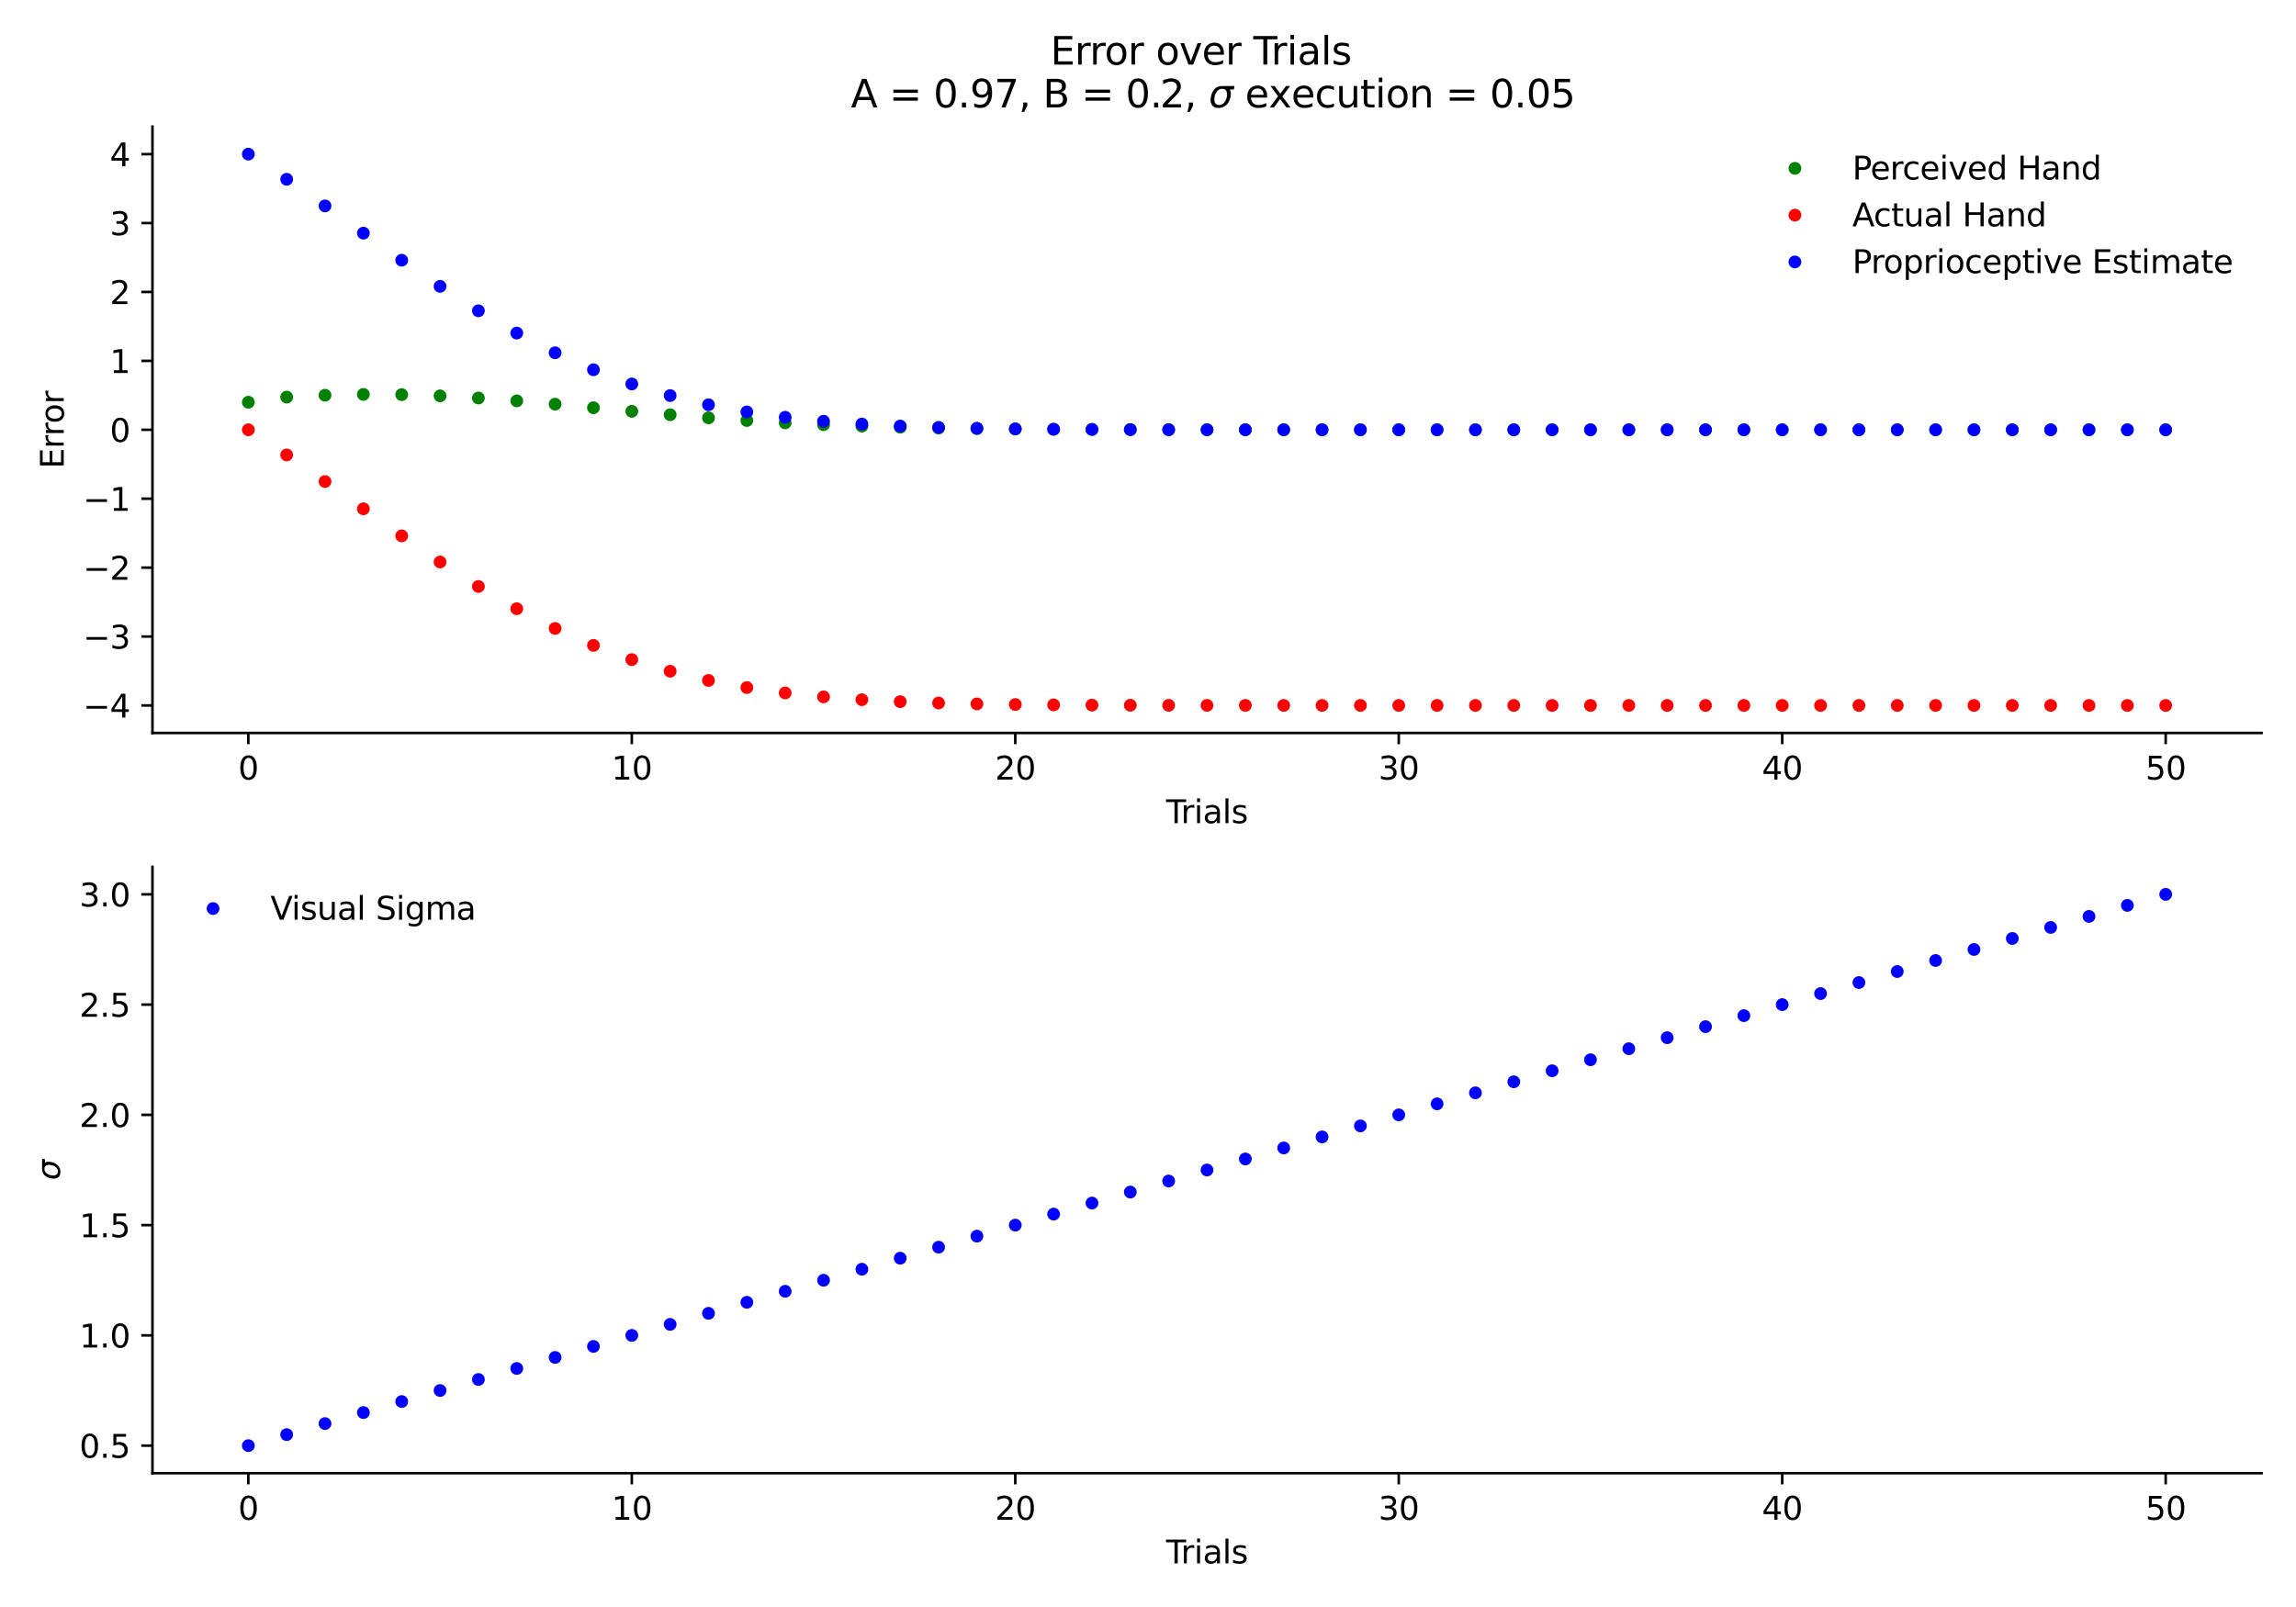 <?xml version="1.0" encoding="utf-8" standalone="no"?>
<!DOCTYPE svg PUBLIC "-//W3C//DTD SVG 1.1//EN"
  "http://www.w3.org/Graphics/SVG/1.1/DTD/svg11.dtd">
<svg xmlns:xlink="http://www.w3.org/1999/xlink" width="720pt" height="504pt" viewBox="0 0 720 504" xmlns="http://www.w3.org/2000/svg" version="1.1">
 <defs>
  <style type="text/css">*{stroke-linejoin: round; stroke-linecap: butt}</style>
 </defs>
 <g id="figure_1">
  <g id="patch_1">
   <path d="M 0 504 
L 720 504 
L 720 0 
L 0 0 
z
" style="fill: #ffffff"/>
  </g>
  <g id="axes_1">
   <g id="patch_2">
    <path d="M 47.81 229.888 
L 709.2 229.888 
L 709.2 39.696 
L 47.81 39.696 
z
" style="fill: #ffffff"/>
   </g>
   <g id="matplotlib.axis_1">
    <g id="xtick_1">
     <g id="line2d_1">
      <defs>
       <path id="m904a62a796" d="M 0 0 
L 0 3.5 
" style="stroke: #000000; stroke-width: 0.8"/>
      </defs>
      <g>
       <use xlink:href="#m904a62a796" x="77.873" y="229.888" style="stroke: #000000; stroke-width: 0.8"/>
      </g>
     </g>
     <g id="text_1">
      <!-- 0 -->
      <g transform="translate(74.692 244.486) scale(0.1 -0.1)">
       <defs>
        <path id="DejaVuSans-30" d="M 2034 4250 
Q 1547 4250 1301 3770 
Q 1056 3291 1056 2328 
Q 1056 1369 1301 889 
Q 1547 409 2034 409 
Q 2525 409 2770 889 
Q 3016 1369 3016 2328 
Q 3016 3291 2770 3770 
Q 2525 4250 2034 4250 
z
M 2034 4750 
Q 2819 4750 3233 4129 
Q 3647 3509 3647 2328 
Q 3647 1150 3233 529 
Q 2819 -91 2034 -91 
Q 1250 -91 836 529 
Q 422 1150 422 2328 
Q 422 3509 836 4129 
Q 1250 4750 2034 4750 
z
" transform="scale(0.016)"/>
       </defs>
       <use xlink:href="#DejaVuSans-30"/>
      </g>
     </g>
    </g>
    <g id="xtick_2">
     <g id="line2d_2">
      <g>
       <use xlink:href="#m904a62a796" x="198.126" y="229.888" style="stroke: #000000; stroke-width: 0.8"/>
      </g>
     </g>
     <g id="text_2">
      <!-- 10 -->
      <g transform="translate(191.763 244.486) scale(0.1 -0.1)">
       <defs>
        <path id="DejaVuSans-31" d="M 794 531 
L 1825 531 
L 1825 4091 
L 703 3866 
L 703 4441 
L 1819 4666 
L 2450 4666 
L 2450 531 
L 3481 531 
L 3481 0 
L 794 0 
L 794 531 
z
" transform="scale(0.016)"/>
       </defs>
       <use xlink:href="#DejaVuSans-31"/>
       <use xlink:href="#DejaVuSans-30" x="63.623"/>
      </g>
     </g>
    </g>
    <g id="xtick_3">
     <g id="line2d_3">
      <g>
       <use xlink:href="#m904a62a796" x="318.379" y="229.888" style="stroke: #000000; stroke-width: 0.8"/>
      </g>
     </g>
     <g id="text_3">
      <!-- 20 -->
      <g transform="translate(312.016 244.486) scale(0.1 -0.1)">
       <defs>
        <path id="DejaVuSans-32" d="M 1228 531 
L 3431 531 
L 3431 0 
L 469 0 
L 469 531 
Q 828 903 1448 1529 
Q 2069 2156 2228 2338 
Q 2531 2678 2651 2914 
Q 2772 3150 2772 3378 
Q 2772 3750 2511 3984 
Q 2250 4219 1831 4219 
Q 1534 4219 1204 4116 
Q 875 4013 500 3803 
L 500 4441 
Q 881 4594 1212 4672 
Q 1544 4750 1819 4750 
Q 2544 4750 2975 4387 
Q 3406 4025 3406 3419 
Q 3406 3131 3298 2873 
Q 3191 2616 2906 2266 
Q 2828 2175 2409 1742 
Q 1991 1309 1228 531 
z
" transform="scale(0.016)"/>
       </defs>
       <use xlink:href="#DejaVuSans-32"/>
       <use xlink:href="#DejaVuSans-30" x="63.623"/>
      </g>
     </g>
    </g>
    <g id="xtick_4">
     <g id="line2d_4">
      <g>
       <use xlink:href="#m904a62a796" x="438.631" y="229.888" style="stroke: #000000; stroke-width: 0.8"/>
      </g>
     </g>
     <g id="text_4">
      <!-- 30 -->
      <g transform="translate(432.269 244.486) scale(0.1 -0.1)">
       <defs>
        <path id="DejaVuSans-33" d="M 2597 2516 
Q 3050 2419 3304 2112 
Q 3559 1806 3559 1356 
Q 3559 666 3084 287 
Q 2609 -91 1734 -91 
Q 1441 -91 1130 -33 
Q 819 25 488 141 
L 488 750 
Q 750 597 1062 519 
Q 1375 441 1716 441 
Q 2309 441 2620 675 
Q 2931 909 2931 1356 
Q 2931 1769 2642 2001 
Q 2353 2234 1838 2234 
L 1294 2234 
L 1294 2753 
L 1863 2753 
Q 2328 2753 2575 2939 
Q 2822 3125 2822 3475 
Q 2822 3834 2567 4026 
Q 2313 4219 1838 4219 
Q 1578 4219 1281 4162 
Q 984 4106 628 3988 
L 628 4550 
Q 988 4650 1302 4700 
Q 1616 4750 1894 4750 
Q 2613 4750 3031 4423 
Q 3450 4097 3450 3541 
Q 3450 3153 3228 2886 
Q 3006 2619 2597 2516 
z
" transform="scale(0.016)"/>
       </defs>
       <use xlink:href="#DejaVuSans-33"/>
       <use xlink:href="#DejaVuSans-30" x="63.623"/>
      </g>
     </g>
    </g>
    <g id="xtick_5">
     <g id="line2d_5">
      <g>
       <use xlink:href="#m904a62a796" x="558.884" y="229.888" style="stroke: #000000; stroke-width: 0.8"/>
      </g>
     </g>
     <g id="text_5">
      <!-- 40 -->
      <g transform="translate(552.522 244.486) scale(0.1 -0.1)">
       <defs>
        <path id="DejaVuSans-34" d="M 2419 4116 
L 825 1625 
L 2419 1625 
L 2419 4116 
z
M 2253 4666 
L 3047 4666 
L 3047 1625 
L 3713 1625 
L 3713 1100 
L 3047 1100 
L 3047 0 
L 2419 0 
L 2419 1100 
L 313 1100 
L 313 1709 
L 2253 4666 
z
" transform="scale(0.016)"/>
       </defs>
       <use xlink:href="#DejaVuSans-34"/>
       <use xlink:href="#DejaVuSans-30" x="63.623"/>
      </g>
     </g>
    </g>
    <g id="xtick_6">
     <g id="line2d_6">
      <g>
       <use xlink:href="#m904a62a796" x="679.137" y="229.888" style="stroke: #000000; stroke-width: 0.8"/>
      </g>
     </g>
     <g id="text_6">
      <!-- 50 -->
      <g transform="translate(672.774 244.486) scale(0.1 -0.1)">
       <defs>
        <path id="DejaVuSans-35" d="M 691 4666 
L 3169 4666 
L 3169 4134 
L 1269 4134 
L 1269 2991 
Q 1406 3038 1543 3061 
Q 1681 3084 1819 3084 
Q 2600 3084 3056 2656 
Q 3513 2228 3513 1497 
Q 3513 744 3044 326 
Q 2575 -91 1722 -91 
Q 1428 -91 1123 -41 
Q 819 9 494 109 
L 494 744 
Q 775 591 1075 516 
Q 1375 441 1709 441 
Q 2250 441 2565 725 
Q 2881 1009 2881 1497 
Q 2881 1984 2565 2268 
Q 2250 2553 1709 2553 
Q 1456 2553 1204 2497 
Q 953 2441 691 2322 
L 691 4666 
z
" transform="scale(0.016)"/>
       </defs>
       <use xlink:href="#DejaVuSans-35"/>
       <use xlink:href="#DejaVuSans-30" x="63.623"/>
      </g>
     </g>
    </g>
    <g id="text_7">
     <!-- Trials -->
     <g transform="translate(365.686 258.165) scale(0.1 -0.1)">
      <defs>
       <path id="DejaVuSans-54" d="M -19 4666 
L 3928 4666 
L 3928 4134 
L 2272 4134 
L 2272 0 
L 1638 0 
L 1638 4134 
L -19 4134 
L -19 4666 
z
" transform="scale(0.016)"/>
       <path id="DejaVuSans-72" d="M 2631 2963 
Q 2534 3019 2420 3045 
Q 2306 3072 2169 3072 
Q 1681 3072 1420 2755 
Q 1159 2438 1159 1844 
L 1159 0 
L 581 0 
L 581 3500 
L 1159 3500 
L 1159 2956 
Q 1341 3275 1631 3429 
Q 1922 3584 2338 3584 
Q 2397 3584 2469 3576 
Q 2541 3569 2628 3553 
L 2631 2963 
z
" transform="scale(0.016)"/>
       <path id="DejaVuSans-69" d="M 603 3500 
L 1178 3500 
L 1178 0 
L 603 0 
L 603 3500 
z
M 603 4863 
L 1178 4863 
L 1178 4134 
L 603 4134 
L 603 4863 
z
" transform="scale(0.016)"/>
       <path id="DejaVuSans-61" d="M 2194 1759 
Q 1497 1759 1228 1600 
Q 959 1441 959 1056 
Q 959 750 1161 570 
Q 1363 391 1709 391 
Q 2188 391 2477 730 
Q 2766 1069 2766 1631 
L 2766 1759 
L 2194 1759 
z
M 3341 1997 
L 3341 0 
L 2766 0 
L 2766 531 
Q 2569 213 2275 61 
Q 1981 -91 1556 -91 
Q 1019 -91 701 211 
Q 384 513 384 1019 
Q 384 1609 779 1909 
Q 1175 2209 1959 2209 
L 2766 2209 
L 2766 2266 
Q 2766 2663 2505 2880 
Q 2244 3097 1772 3097 
Q 1472 3097 1187 3025 
Q 903 2953 641 2809 
L 641 3341 
Q 956 3463 1253 3523 
Q 1550 3584 1831 3584 
Q 2591 3584 2966 3190 
Q 3341 2797 3341 1997 
z
" transform="scale(0.016)"/>
       <path id="DejaVuSans-6c" d="M 603 4863 
L 1178 4863 
L 1178 0 
L 603 0 
L 603 4863 
z
" transform="scale(0.016)"/>
       <path id="DejaVuSans-73" d="M 2834 3397 
L 2834 2853 
Q 2591 2978 2328 3040 
Q 2066 3103 1784 3103 
Q 1356 3103 1142 2972 
Q 928 2841 928 2578 
Q 928 2378 1081 2264 
Q 1234 2150 1697 2047 
L 1894 2003 
Q 2506 1872 2764 1633 
Q 3022 1394 3022 966 
Q 3022 478 2636 193 
Q 2250 -91 1575 -91 
Q 1294 -91 989 -36 
Q 684 19 347 128 
L 347 722 
Q 666 556 975 473 
Q 1284 391 1588 391 
Q 1994 391 2212 530 
Q 2431 669 2431 922 
Q 2431 1156 2273 1281 
Q 2116 1406 1581 1522 
L 1381 1569 
Q 847 1681 609 1914 
Q 372 2147 372 2553 
Q 372 3047 722 3315 
Q 1072 3584 1716 3584 
Q 2034 3584 2315 3537 
Q 2597 3491 2834 3397 
z
" transform="scale(0.016)"/>
      </defs>
      <use xlink:href="#DejaVuSans-54"/>
      <use xlink:href="#DejaVuSans-72" x="46.334"/>
      <use xlink:href="#DejaVuSans-69" x="87.447"/>
      <use xlink:href="#DejaVuSans-61" x="115.23"/>
      <use xlink:href="#DejaVuSans-6c" x="176.51"/>
      <use xlink:href="#DejaVuSans-73" x="204.293"/>
     </g>
    </g>
   </g>
   <g id="matplotlib.axis_2">
    <g id="ytick_1">
     <g id="line2d_7">
      <defs>
       <path id="m99668a16e4" d="M 0 0 
L -3.5 0 
" style="stroke: #000000; stroke-width: 0.8"/>
      </defs>
      <g>
       <use xlink:href="#m99668a16e4" x="47.81" y="221.243" style="stroke: #000000; stroke-width: 0.8"/>
      </g>
     </g>
     <g id="text_8">
      <!-- −4 -->
      <g transform="translate(26.068 225.042) scale(0.1 -0.1)">
       <defs>
        <path id="DejaVuSans-2212" d="M 678 2272 
L 4684 2272 
L 4684 1741 
L 678 1741 
L 678 2272 
z
" transform="scale(0.016)"/>
       </defs>
       <use xlink:href="#DejaVuSans-2212"/>
       <use xlink:href="#DejaVuSans-34" x="83.789"/>
      </g>
     </g>
    </g>
    <g id="ytick_2">
     <g id="line2d_8">
      <g>
       <use xlink:href="#m99668a16e4" x="47.81" y="199.63" style="stroke: #000000; stroke-width: 0.8"/>
      </g>
     </g>
     <g id="text_9">
      <!-- −3 -->
      <g transform="translate(26.068 203.429) scale(0.1 -0.1)">
       <use xlink:href="#DejaVuSans-2212"/>
       <use xlink:href="#DejaVuSans-33" x="83.789"/>
      </g>
     </g>
    </g>
    <g id="ytick_3">
     <g id="line2d_9">
      <g>
       <use xlink:href="#m99668a16e4" x="47.81" y="178.017" style="stroke: #000000; stroke-width: 0.8"/>
      </g>
     </g>
     <g id="text_10">
      <!-- −2 -->
      <g transform="translate(26.068 181.817) scale(0.1 -0.1)">
       <use xlink:href="#DejaVuSans-2212"/>
       <use xlink:href="#DejaVuSans-32" x="83.789"/>
      </g>
     </g>
    </g>
    <g id="ytick_4">
     <g id="line2d_10">
      <g>
       <use xlink:href="#m99668a16e4" x="47.81" y="156.405" style="stroke: #000000; stroke-width: 0.8"/>
      </g>
     </g>
     <g id="text_11">
      <!-- −1 -->
      <g transform="translate(26.068 160.204) scale(0.1 -0.1)">
       <use xlink:href="#DejaVuSans-2212"/>
       <use xlink:href="#DejaVuSans-31" x="83.789"/>
      </g>
     </g>
    </g>
    <g id="ytick_5">
     <g id="line2d_11">
      <g>
       <use xlink:href="#m99668a16e4" x="47.81" y="134.792" style="stroke: #000000; stroke-width: 0.8"/>
      </g>
     </g>
     <g id="text_12">
      <!-- 0 -->
      <g transform="translate(34.447 138.591) scale(0.1 -0.1)">
       <use xlink:href="#DejaVuSans-30"/>
      </g>
     </g>
    </g>
    <g id="ytick_6">
     <g id="line2d_12">
      <g>
       <use xlink:href="#m99668a16e4" x="47.81" y="113.179" style="stroke: #000000; stroke-width: 0.8"/>
      </g>
     </g>
     <g id="text_13">
      <!-- 1 -->
      <g transform="translate(34.447 116.978) scale(0.1 -0.1)">
       <use xlink:href="#DejaVuSans-31"/>
      </g>
     </g>
    </g>
    <g id="ytick_7">
     <g id="line2d_13">
      <g>
       <use xlink:href="#m99668a16e4" x="47.81" y="91.567" style="stroke: #000000; stroke-width: 0.8"/>
      </g>
     </g>
     <g id="text_14">
      <!-- 2 -->
      <g transform="translate(34.447 95.366) scale(0.1 -0.1)">
       <use xlink:href="#DejaVuSans-32"/>
      </g>
     </g>
    </g>
    <g id="ytick_8">
     <g id="line2d_14">
      <g>
       <use xlink:href="#m99668a16e4" x="47.81" y="69.954" style="stroke: #000000; stroke-width: 0.8"/>
      </g>
     </g>
     <g id="text_15">
      <!-- 3 -->
      <g transform="translate(34.447 73.753) scale(0.1 -0.1)">
       <use xlink:href="#DejaVuSans-33"/>
      </g>
     </g>
    </g>
    <g id="ytick_9">
     <g id="line2d_15">
      <g>
       <use xlink:href="#m99668a16e4" x="47.81" y="48.341" style="stroke: #000000; stroke-width: 0.8"/>
      </g>
     </g>
     <g id="text_16">
      <!-- 4 -->
      <g transform="translate(34.447 52.14) scale(0.1 -0.1)">
       <use xlink:href="#DejaVuSans-34"/>
      </g>
     </g>
    </g>
    <g id="text_17">
     <!-- Error -->
     <g transform="translate(19.988 146.977) rotate(-90) scale(0.1 -0.1)">
      <defs>
       <path id="DejaVuSans-45" d="M 628 4666 
L 3578 4666 
L 3578 4134 
L 1259 4134 
L 1259 2753 
L 3481 2753 
L 3481 2222 
L 1259 2222 
L 1259 531 
L 3634 531 
L 3634 0 
L 628 0 
L 628 4666 
z
" transform="scale(0.016)"/>
       <path id="DejaVuSans-6f" d="M 1959 3097 
Q 1497 3097 1228 2736 
Q 959 2375 959 1747 
Q 959 1119 1226 758 
Q 1494 397 1959 397 
Q 2419 397 2687 759 
Q 2956 1122 2956 1747 
Q 2956 2369 2687 2733 
Q 2419 3097 1959 3097 
z
M 1959 3584 
Q 2709 3584 3137 3096 
Q 3566 2609 3566 1747 
Q 3566 888 3137 398 
Q 2709 -91 1959 -91 
Q 1206 -91 779 398 
Q 353 888 353 1747 
Q 353 2609 779 3096 
Q 1206 3584 1959 3584 
z
" transform="scale(0.016)"/>
      </defs>
      <use xlink:href="#DejaVuSans-45"/>
      <use xlink:href="#DejaVuSans-72" x="63.184"/>
      <use xlink:href="#DejaVuSans-72" x="102.547"/>
      <use xlink:href="#DejaVuSans-6f" x="141.41"/>
      <use xlink:href="#DejaVuSans-72" x="202.592"/>
     </g>
    </g>
   </g>
   <g id="line2d_16">
    <defs>
     <path id="m62f8c4b7a2" d="M 0 1.5 
C 0.398 1.5 0.779 1.342 1.061 1.061 
C 1.342 0.779 1.5 0.398 1.5 0 
C 1.5 -0.398 1.342 -0.779 1.061 -1.061 
C 0.779 -1.342 0.398 -1.5 0 -1.5 
C -0.398 -1.5 -0.779 -1.342 -1.061 -1.061 
C -1.342 -0.779 -1.5 -0.398 -1.5 0 
C -1.5 0.398 -1.342 0.779 -1.061 1.061 
C -0.779 1.342 -0.398 1.5 0 1.5 
z
" style="stroke: #008000"/>
    </defs>
    <g clip-path="url(#p897651cb88)">
     <use xlink:href="#m62f8c4b7a2" x="77.873" y="126.147" style="fill: #008000; stroke: #008000"/>
     <use xlink:href="#m62f8c4b7a2" x="89.898" y="124.547" style="fill: #008000; stroke: #008000"/>
     <use xlink:href="#m62f8c4b7a2" x="101.924" y="123.956" style="fill: #008000; stroke: #008000"/>
     <use xlink:href="#m62f8c4b7a2" x="113.949" y="123.691" style="fill: #008000; stroke: #008000"/>
     <use xlink:href="#m62f8c4b7a2" x="125.974" y="123.763" style="fill: #008000; stroke: #008000"/>
     <use xlink:href="#m62f8c4b7a2" x="138" y="124.156" style="fill: #008000; stroke: #008000"/>
     <use xlink:href="#m62f8c4b7a2" x="150.025" y="124.829" style="fill: #008000; stroke: #008000"/>
     <use xlink:href="#m62f8c4b7a2" x="162.05" y="125.722" style="fill: #008000; stroke: #008000"/>
     <use xlink:href="#m62f8c4b7a2" x="174.075" y="126.763" style="fill: #008000; stroke: #008000"/>
     <use xlink:href="#m62f8c4b7a2" x="186.101" y="127.878" style="fill: #008000; stroke: #008000"/>
     <use xlink:href="#m62f8c4b7a2" x="198.126" y="128.999" style="fill: #008000; stroke: #008000"/>
     <use xlink:href="#m62f8c4b7a2" x="210.151" y="130.067" style="fill: #008000; stroke: #008000"/>
     <use xlink:href="#m62f8c4b7a2" x="222.176" y="131.04" style="fill: #008000; stroke: #008000"/>
     <use xlink:href="#m62f8c4b7a2" x="234.202" y="131.89" style="fill: #008000; stroke: #008000"/>
     <use xlink:href="#m62f8c4b7a2" x="246.227" y="132.605" style="fill: #008000; stroke: #008000"/>
     <use xlink:href="#m62f8c4b7a2" x="258.252" y="133.185" style="fill: #008000; stroke: #008000"/>
     <use xlink:href="#m62f8c4b7a2" x="270.278" y="133.641" style="fill: #008000; stroke: #008000"/>
     <use xlink:href="#m62f8c4b7a2" x="282.303" y="133.988" style="fill: #008000; stroke: #008000"/>
     <use xlink:href="#m62f8c4b7a2" x="294.328" y="134.244" style="fill: #008000; stroke: #008000"/>
     <use xlink:href="#m62f8c4b7a2" x="306.353" y="134.427" style="fill: #008000; stroke: #008000"/>
     <use xlink:href="#m62f8c4b7a2" x="318.379" y="134.555" style="fill: #008000; stroke: #008000"/>
     <use xlink:href="#m62f8c4b7a2" x="330.404" y="134.641" style="fill: #008000; stroke: #008000"/>
     <use xlink:href="#m62f8c4b7a2" x="342.429" y="134.698" style="fill: #008000; stroke: #008000"/>
     <use xlink:href="#m62f8c4b7a2" x="354.454" y="134.735" style="fill: #008000; stroke: #008000"/>
     <use xlink:href="#m62f8c4b7a2" x="366.48" y="134.758" style="fill: #008000; stroke: #008000"/>
     <use xlink:href="#m62f8c4b7a2" x="378.505" y="134.772" style="fill: #008000; stroke: #008000"/>
     <use xlink:href="#m62f8c4b7a2" x="390.53" y="134.781" style="fill: #008000; stroke: #008000"/>
     <use xlink:href="#m62f8c4b7a2" x="402.556" y="134.786" style="fill: #008000; stroke: #008000"/>
     <use xlink:href="#m62f8c4b7a2" x="414.581" y="134.789" style="fill: #008000; stroke: #008000"/>
     <use xlink:href="#m62f8c4b7a2" x="426.606" y="134.79" style="fill: #008000; stroke: #008000"/>
     <use xlink:href="#m62f8c4b7a2" x="438.631" y="134.791" style="fill: #008000; stroke: #008000"/>
     <use xlink:href="#m62f8c4b7a2" x="450.657" y="134.792" style="fill: #008000; stroke: #008000"/>
     <use xlink:href="#m62f8c4b7a2" x="462.682" y="134.792" style="fill: #008000; stroke: #008000"/>
     <use xlink:href="#m62f8c4b7a2" x="474.707" y="134.792" style="fill: #008000; stroke: #008000"/>
     <use xlink:href="#m62f8c4b7a2" x="486.732" y="134.792" style="fill: #008000; stroke: #008000"/>
     <use xlink:href="#m62f8c4b7a2" x="498.758" y="134.792" style="fill: #008000; stroke: #008000"/>
     <use xlink:href="#m62f8c4b7a2" x="510.783" y="134.792" style="fill: #008000; stroke: #008000"/>
     <use xlink:href="#m62f8c4b7a2" x="522.808" y="134.792" style="fill: #008000; stroke: #008000"/>
     <use xlink:href="#m62f8c4b7a2" x="534.834" y="134.792" style="fill: #008000; stroke: #008000"/>
     <use xlink:href="#m62f8c4b7a2" x="546.859" y="134.792" style="fill: #008000; stroke: #008000"/>
     <use xlink:href="#m62f8c4b7a2" x="558.884" y="134.792" style="fill: #008000; stroke: #008000"/>
     <use xlink:href="#m62f8c4b7a2" x="570.909" y="134.792" style="fill: #008000; stroke: #008000"/>
     <use xlink:href="#m62f8c4b7a2" x="582.935" y="134.792" style="fill: #008000; stroke: #008000"/>
     <use xlink:href="#m62f8c4b7a2" x="594.96" y="134.792" style="fill: #008000; stroke: #008000"/>
     <use xlink:href="#m62f8c4b7a2" x="606.985" y="134.792" style="fill: #008000; stroke: #008000"/>
     <use xlink:href="#m62f8c4b7a2" x="619.01" y="134.792" style="fill: #008000; stroke: #008000"/>
     <use xlink:href="#m62f8c4b7a2" x="631.036" y="134.792" style="fill: #008000; stroke: #008000"/>
     <use xlink:href="#m62f8c4b7a2" x="643.061" y="134.792" style="fill: #008000; stroke: #008000"/>
     <use xlink:href="#m62f8c4b7a2" x="655.086" y="134.792" style="fill: #008000; stroke: #008000"/>
     <use xlink:href="#m62f8c4b7a2" x="667.112" y="134.792" style="fill: #008000; stroke: #008000"/>
     <use xlink:href="#m62f8c4b7a2" x="679.137" y="134.792" style="fill: #008000; stroke: #008000"/>
    </g>
   </g>
   <g id="line2d_17">
    <defs>
     <path id="m888bc1f17e" d="M 0 1.5 
C 0.398 1.5 0.779 1.342 1.061 1.061 
C 1.342 0.779 1.5 0.398 1.5 0 
C 1.5 -0.398 1.342 -0.779 1.061 -1.061 
C 0.779 -1.342 0.398 -1.5 0 -1.5 
C -0.398 -1.5 -0.779 -1.342 -1.061 -1.061 
C -1.342 -0.779 -1.5 -0.398 -1.5 0 
C -1.5 0.398 -1.342 0.779 -1.061 1.061 
C -0.779 1.342 -0.398 1.5 0 1.5 
z
" style="stroke: #ff0000"/>
    </defs>
    <g clip-path="url(#p897651cb88)">
     <use xlink:href="#m888bc1f17e" x="77.873" y="134.792" style="fill: #ff0000; stroke: #ff0000"/>
     <use xlink:href="#m888bc1f17e" x="89.898" y="142.681" style="fill: #ff0000; stroke: #ff0000"/>
     <use xlink:href="#m888bc1f17e" x="101.924" y="151.025" style="fill: #ff0000; stroke: #ff0000"/>
     <use xlink:href="#m888bc1f17e" x="113.949" y="159.572" style="fill: #ff0000; stroke: #ff0000"/>
     <use xlink:href="#m888bc1f17e" x="125.974" y="168.065" style="fill: #ff0000; stroke: #ff0000"/>
     <use xlink:href="#m888bc1f17e" x="138" y="176.254" style="fill: #ff0000; stroke: #ff0000"/>
     <use xlink:href="#m888bc1f17e" x="150.025" y="183.925" style="fill: #ff0000; stroke: #ff0000"/>
     <use xlink:href="#m888bc1f17e" x="162.05" y="190.91" style="fill: #ff0000; stroke: #ff0000"/>
     <use xlink:href="#m888bc1f17e" x="174.075" y="197.092" style="fill: #ff0000; stroke: #ff0000"/>
     <use xlink:href="#m888bc1f17e" x="186.101" y="202.416" style="fill: #ff0000; stroke: #ff0000"/>
     <use xlink:href="#m888bc1f17e" x="198.126" y="206.877" style="fill: #ff0000; stroke: #ff0000"/>
     <use xlink:href="#m888bc1f17e" x="210.151" y="210.514" style="fill: #ff0000; stroke: #ff0000"/>
     <use xlink:href="#m888bc1f17e" x="222.176" y="213.403" style="fill: #ff0000; stroke: #ff0000"/>
     <use xlink:href="#m888bc1f17e" x="234.202" y="215.638" style="fill: #ff0000; stroke: #ff0000"/>
     <use xlink:href="#m888bc1f17e" x="246.227" y="217.322" style="fill: #ff0000; stroke: #ff0000"/>
     <use xlink:href="#m888bc1f17e" x="258.252" y="218.559" style="fill: #ff0000; stroke: #ff0000"/>
     <use xlink:href="#m888bc1f17e" x="270.278" y="219.446" style="fill: #ff0000; stroke: #ff0000"/>
     <use xlink:href="#m888bc1f17e" x="282.303" y="220.065" style="fill: #ff0000; stroke: #ff0000"/>
     <use xlink:href="#m888bc1f17e" x="294.328" y="220.487" style="fill: #ff0000; stroke: #ff0000"/>
     <use xlink:href="#m888bc1f17e" x="306.353" y="220.768" style="fill: #ff0000; stroke: #ff0000"/>
     <use xlink:href="#m888bc1f17e" x="318.379" y="220.951" style="fill: #ff0000; stroke: #ff0000"/>
     <use xlink:href="#m888bc1f17e" x="330.404" y="221.067" style="fill: #ff0000; stroke: #ff0000"/>
     <use xlink:href="#m888bc1f17e" x="342.429" y="221.139" style="fill: #ff0000; stroke: #ff0000"/>
     <use xlink:href="#m888bc1f17e" x="354.454" y="221.183" style="fill: #ff0000; stroke: #ff0000"/>
     <use xlink:href="#m888bc1f17e" x="366.48" y="221.209" style="fill: #ff0000; stroke: #ff0000"/>
     <use xlink:href="#m888bc1f17e" x="378.505" y="221.224" style="fill: #ff0000; stroke: #ff0000"/>
     <use xlink:href="#m888bc1f17e" x="390.53" y="221.233" style="fill: #ff0000; stroke: #ff0000"/>
     <use xlink:href="#m888bc1f17e" x="402.556" y="221.237" style="fill: #ff0000; stroke: #ff0000"/>
     <use xlink:href="#m888bc1f17e" x="414.581" y="221.24" style="fill: #ff0000; stroke: #ff0000"/>
     <use xlink:href="#m888bc1f17e" x="426.606" y="221.241" style="fill: #ff0000; stroke: #ff0000"/>
     <use xlink:href="#m888bc1f17e" x="438.631" y="221.242" style="fill: #ff0000; stroke: #ff0000"/>
     <use xlink:href="#m888bc1f17e" x="450.657" y="221.243" style="fill: #ff0000; stroke: #ff0000"/>
     <use xlink:href="#m888bc1f17e" x="462.682" y="221.243" style="fill: #ff0000; stroke: #ff0000"/>
     <use xlink:href="#m888bc1f17e" x="474.707" y="221.243" style="fill: #ff0000; stroke: #ff0000"/>
     <use xlink:href="#m888bc1f17e" x="486.732" y="221.243" style="fill: #ff0000; stroke: #ff0000"/>
     <use xlink:href="#m888bc1f17e" x="498.758" y="221.243" style="fill: #ff0000; stroke: #ff0000"/>
     <use xlink:href="#m888bc1f17e" x="510.783" y="221.243" style="fill: #ff0000; stroke: #ff0000"/>
     <use xlink:href="#m888bc1f17e" x="522.808" y="221.243" style="fill: #ff0000; stroke: #ff0000"/>
     <use xlink:href="#m888bc1f17e" x="534.834" y="221.243" style="fill: #ff0000; stroke: #ff0000"/>
     <use xlink:href="#m888bc1f17e" x="546.859" y="221.243" style="fill: #ff0000; stroke: #ff0000"/>
     <use xlink:href="#m888bc1f17e" x="558.884" y="221.243" style="fill: #ff0000; stroke: #ff0000"/>
     <use xlink:href="#m888bc1f17e" x="570.909" y="221.243" style="fill: #ff0000; stroke: #ff0000"/>
     <use xlink:href="#m888bc1f17e" x="582.935" y="221.243" style="fill: #ff0000; stroke: #ff0000"/>
     <use xlink:href="#m888bc1f17e" x="594.96" y="221.243" style="fill: #ff0000; stroke: #ff0000"/>
     <use xlink:href="#m888bc1f17e" x="606.985" y="221.243" style="fill: #ff0000; stroke: #ff0000"/>
     <use xlink:href="#m888bc1f17e" x="619.01" y="221.243" style="fill: #ff0000; stroke: #ff0000"/>
     <use xlink:href="#m888bc1f17e" x="631.036" y="221.243" style="fill: #ff0000; stroke: #ff0000"/>
     <use xlink:href="#m888bc1f17e" x="643.061" y="221.243" style="fill: #ff0000; stroke: #ff0000"/>
     <use xlink:href="#m888bc1f17e" x="655.086" y="221.243" style="fill: #ff0000; stroke: #ff0000"/>
     <use xlink:href="#m888bc1f17e" x="667.112" y="221.243" style="fill: #ff0000; stroke: #ff0000"/>
     <use xlink:href="#m888bc1f17e" x="679.137" y="221.243" style="fill: #ff0000; stroke: #ff0000"/>
    </g>
   </g>
   <g id="line2d_18">
    <defs>
     <path id="m0cca829f46" d="M 0 1.5 
C 0.398 1.5 0.779 1.342 1.061 1.061 
C 1.342 0.779 1.5 0.398 1.5 0 
C 1.5 -0.398 1.342 -0.779 1.061 -1.061 
C 0.779 -1.342 0.398 -1.5 0 -1.5 
C -0.398 -1.5 -0.779 -1.342 -1.061 -1.061 
C -1.342 -0.779 -1.5 -0.398 -1.5 0 
C -1.5 0.398 -1.342 0.779 -1.061 1.061 
C -0.779 1.342 -0.398 1.5 0 1.5 
z
" style="stroke: #0000ff"/>
    </defs>
    <g clip-path="url(#p897651cb88)">
     <use xlink:href="#m0cca829f46" x="77.873" y="48.341" style="fill: #0000ff; stroke: #0000ff"/>
     <use xlink:href="#m0cca829f46" x="89.898" y="56.23" style="fill: #0000ff; stroke: #0000ff"/>
     <use xlink:href="#m0cca829f46" x="101.924" y="64.574" style="fill: #0000ff; stroke: #0000ff"/>
     <use xlink:href="#m0cca829f46" x="113.949" y="73.122" style="fill: #0000ff; stroke: #0000ff"/>
     <use xlink:href="#m0cca829f46" x="125.974" y="81.614" style="fill: #0000ff; stroke: #0000ff"/>
     <use xlink:href="#m0cca829f46" x="138" y="89.803" style="fill: #0000ff; stroke: #0000ff"/>
     <use xlink:href="#m0cca829f46" x="150.025" y="97.475" style="fill: #0000ff; stroke: #0000ff"/>
     <use xlink:href="#m0cca829f46" x="162.05" y="104.459" style="fill: #0000ff; stroke: #0000ff"/>
     <use xlink:href="#m0cca829f46" x="174.075" y="110.641" style="fill: #0000ff; stroke: #0000ff"/>
     <use xlink:href="#m0cca829f46" x="186.101" y="115.965" style="fill: #0000ff; stroke: #0000ff"/>
     <use xlink:href="#m0cca829f46" x="198.126" y="120.426" style="fill: #0000ff; stroke: #0000ff"/>
     <use xlink:href="#m0cca829f46" x="210.151" y="124.063" style="fill: #0000ff; stroke: #0000ff"/>
     <use xlink:href="#m0cca829f46" x="222.176" y="126.952" style="fill: #0000ff; stroke: #0000ff"/>
     <use xlink:href="#m0cca829f46" x="234.202" y="129.187" style="fill: #0000ff; stroke: #0000ff"/>
     <use xlink:href="#m0cca829f46" x="246.227" y="130.871" style="fill: #0000ff; stroke: #0000ff"/>
     <use xlink:href="#m0cca829f46" x="258.252" y="132.109" style="fill: #0000ff; stroke: #0000ff"/>
     <use xlink:href="#m0cca829f46" x="270.278" y="132.995" style="fill: #0000ff; stroke: #0000ff"/>
     <use xlink:href="#m0cca829f46" x="282.303" y="133.614" style="fill: #0000ff; stroke: #0000ff"/>
     <use xlink:href="#m0cca829f46" x="294.328" y="134.036" style="fill: #0000ff; stroke: #0000ff"/>
     <use xlink:href="#m0cca829f46" x="306.353" y="134.317" style="fill: #0000ff; stroke: #0000ff"/>
     <use xlink:href="#m0cca829f46" x="318.379" y="134.5" style="fill: #0000ff; stroke: #0000ff"/>
     <use xlink:href="#m0cca829f46" x="330.404" y="134.616" style="fill: #0000ff; stroke: #0000ff"/>
     <use xlink:href="#m0cca829f46" x="342.429" y="134.688" style="fill: #0000ff; stroke: #0000ff"/>
     <use xlink:href="#m0cca829f46" x="354.454" y="134.732" style="fill: #0000ff; stroke: #0000ff"/>
     <use xlink:href="#m0cca829f46" x="366.48" y="134.758" style="fill: #0000ff; stroke: #0000ff"/>
     <use xlink:href="#m0cca829f46" x="378.505" y="134.773" style="fill: #0000ff; stroke: #0000ff"/>
     <use xlink:href="#m0cca829f46" x="390.53" y="134.782" style="fill: #0000ff; stroke: #0000ff"/>
     <use xlink:href="#m0cca829f46" x="402.556" y="134.786" style="fill: #0000ff; stroke: #0000ff"/>
     <use xlink:href="#m0cca829f46" x="414.581" y="134.789" style="fill: #0000ff; stroke: #0000ff"/>
     <use xlink:href="#m0cca829f46" x="426.606" y="134.791" style="fill: #0000ff; stroke: #0000ff"/>
     <use xlink:href="#m0cca829f46" x="438.631" y="134.791" style="fill: #0000ff; stroke: #0000ff"/>
     <use xlink:href="#m0cca829f46" x="450.657" y="134.792" style="fill: #0000ff; stroke: #0000ff"/>
     <use xlink:href="#m0cca829f46" x="462.682" y="134.792" style="fill: #0000ff; stroke: #0000ff"/>
     <use xlink:href="#m0cca829f46" x="474.707" y="134.792" style="fill: #0000ff; stroke: #0000ff"/>
     <use xlink:href="#m0cca829f46" x="486.732" y="134.792" style="fill: #0000ff; stroke: #0000ff"/>
     <use xlink:href="#m0cca829f46" x="498.758" y="134.792" style="fill: #0000ff; stroke: #0000ff"/>
     <use xlink:href="#m0cca829f46" x="510.783" y="134.792" style="fill: #0000ff; stroke: #0000ff"/>
     <use xlink:href="#m0cca829f46" x="522.808" y="134.792" style="fill: #0000ff; stroke: #0000ff"/>
     <use xlink:href="#m0cca829f46" x="534.834" y="134.792" style="fill: #0000ff; stroke: #0000ff"/>
     <use xlink:href="#m0cca829f46" x="546.859" y="134.792" style="fill: #0000ff; stroke: #0000ff"/>
     <use xlink:href="#m0cca829f46" x="558.884" y="134.792" style="fill: #0000ff; stroke: #0000ff"/>
     <use xlink:href="#m0cca829f46" x="570.909" y="134.792" style="fill: #0000ff; stroke: #0000ff"/>
     <use xlink:href="#m0cca829f46" x="582.935" y="134.792" style="fill: #0000ff; stroke: #0000ff"/>
     <use xlink:href="#m0cca829f46" x="594.96" y="134.792" style="fill: #0000ff; stroke: #0000ff"/>
     <use xlink:href="#m0cca829f46" x="606.985" y="134.792" style="fill: #0000ff; stroke: #0000ff"/>
     <use xlink:href="#m0cca829f46" x="619.01" y="134.792" style="fill: #0000ff; stroke: #0000ff"/>
     <use xlink:href="#m0cca829f46" x="631.036" y="134.792" style="fill: #0000ff; stroke: #0000ff"/>
     <use xlink:href="#m0cca829f46" x="643.061" y="134.792" style="fill: #0000ff; stroke: #0000ff"/>
     <use xlink:href="#m0cca829f46" x="655.086" y="134.792" style="fill: #0000ff; stroke: #0000ff"/>
     <use xlink:href="#m0cca829f46" x="667.112" y="134.792" style="fill: #0000ff; stroke: #0000ff"/>
     <use xlink:href="#m0cca829f46" x="679.137" y="134.792" style="fill: #0000ff; stroke: #0000ff"/>
    </g>
   </g>
   <g id="patch_3">
    <path d="M 47.81 229.888 
L 47.81 39.696 
" style="fill: none; stroke: #000000; stroke-width: 0.8; stroke-linejoin: miter; stroke-linecap: square"/>
   </g>
   <g id="patch_4">
    <path d="M 47.81 229.888 
L 709.2 229.888 
" style="fill: none; stroke: #000000; stroke-width: 0.8; stroke-linejoin: miter; stroke-linecap: square"/>
   </g>
   <g id="text_18">
    <!-- Error over Trials  -->
    <g transform="translate(329.399 20.259) scale(0.12 -0.12)">
     <defs>
      <path id="DejaVuSans-20" transform="scale(0.016)"/>
      <path id="DejaVuSans-76" d="M 191 3500 
L 800 3500 
L 1894 563 
L 2988 3500 
L 3597 3500 
L 2284 0 
L 1503 0 
L 191 3500 
z
" transform="scale(0.016)"/>
      <path id="DejaVuSans-65" d="M 3597 1894 
L 3597 1613 
L 953 1613 
Q 991 1019 1311 708 
Q 1631 397 2203 397 
Q 2534 397 2845 478 
Q 3156 559 3463 722 
L 3463 178 
Q 3153 47 2828 -22 
Q 2503 -91 2169 -91 
Q 1331 -91 842 396 
Q 353 884 353 1716 
Q 353 2575 817 3079 
Q 1281 3584 2069 3584 
Q 2775 3584 3186 3129 
Q 3597 2675 3597 1894 
z
M 3022 2063 
Q 3016 2534 2758 2815 
Q 2500 3097 2075 3097 
Q 1594 3097 1305 2825 
Q 1016 2553 972 2059 
L 3022 2063 
z
" transform="scale(0.016)"/>
     </defs>
     <use xlink:href="#DejaVuSans-45"/>
     <use xlink:href="#DejaVuSans-72" x="63.184"/>
     <use xlink:href="#DejaVuSans-72" x="102.547"/>
     <use xlink:href="#DejaVuSans-6f" x="141.41"/>
     <use xlink:href="#DejaVuSans-72" x="202.592"/>
     <use xlink:href="#DejaVuSans-20" x="243.705"/>
     <use xlink:href="#DejaVuSans-6f" x="275.492"/>
     <use xlink:href="#DejaVuSans-76" x="336.674"/>
     <use xlink:href="#DejaVuSans-65" x="395.854"/>
     <use xlink:href="#DejaVuSans-72" x="457.377"/>
     <use xlink:href="#DejaVuSans-20" x="498.49"/>
     <use xlink:href="#DejaVuSans-54" x="530.277"/>
     <use xlink:href="#DejaVuSans-72" x="576.611"/>
     <use xlink:href="#DejaVuSans-69" x="617.725"/>
     <use xlink:href="#DejaVuSans-61" x="645.508"/>
     <use xlink:href="#DejaVuSans-6c" x="706.787"/>
     <use xlink:href="#DejaVuSans-73" x="734.57"/>
     <use xlink:href="#DejaVuSans-20" x="786.67"/>
    </g>
    <!--  A = 0.97, B = 0.2, $\sigma$ execution = 0.05 -->
    <g transform="translate(263.005 33.696) scale(0.12 -0.12)">
     <defs>
      <path id="DejaVuSans-41" d="M 2188 4044 
L 1331 1722 
L 3047 1722 
L 2188 4044 
z
M 1831 4666 
L 2547 4666 
L 4325 0 
L 3669 0 
L 3244 1197 
L 1141 1197 
L 716 0 
L 50 0 
L 1831 4666 
z
" transform="scale(0.016)"/>
      <path id="DejaVuSans-3d" d="M 678 2906 
L 4684 2906 
L 4684 2381 
L 678 2381 
L 678 2906 
z
M 678 1631 
L 4684 1631 
L 4684 1100 
L 678 1100 
L 678 1631 
z
" transform="scale(0.016)"/>
      <path id="DejaVuSans-2e" d="M 684 794 
L 1344 794 
L 1344 0 
L 684 0 
L 684 794 
z
" transform="scale(0.016)"/>
      <path id="DejaVuSans-39" d="M 703 97 
L 703 672 
Q 941 559 1184 500 
Q 1428 441 1663 441 
Q 2288 441 2617 861 
Q 2947 1281 2994 2138 
Q 2813 1869 2534 1725 
Q 2256 1581 1919 1581 
Q 1219 1581 811 2004 
Q 403 2428 403 3163 
Q 403 3881 828 4315 
Q 1253 4750 1959 4750 
Q 2769 4750 3195 4129 
Q 3622 3509 3622 2328 
Q 3622 1225 3098 567 
Q 2575 -91 1691 -91 
Q 1453 -91 1209 -44 
Q 966 3 703 97 
z
M 1959 2075 
Q 2384 2075 2632 2365 
Q 2881 2656 2881 3163 
Q 2881 3666 2632 3958 
Q 2384 4250 1959 4250 
Q 1534 4250 1286 3958 
Q 1038 3666 1038 3163 
Q 1038 2656 1286 2365 
Q 1534 2075 1959 2075 
z
" transform="scale(0.016)"/>
      <path id="DejaVuSans-37" d="M 525 4666 
L 3525 4666 
L 3525 4397 
L 1831 0 
L 1172 0 
L 2766 4134 
L 525 4134 
L 525 4666 
z
" transform="scale(0.016)"/>
      <path id="DejaVuSans-2c" d="M 750 794 
L 1409 794 
L 1409 256 
L 897 -744 
L 494 -744 
L 750 256 
L 750 794 
z
" transform="scale(0.016)"/>
      <path id="DejaVuSans-42" d="M 1259 2228 
L 1259 519 
L 2272 519 
Q 2781 519 3026 730 
Q 3272 941 3272 1375 
Q 3272 1813 3026 2020 
Q 2781 2228 2272 2228 
L 1259 2228 
z
M 1259 4147 
L 1259 2741 
L 2194 2741 
Q 2656 2741 2882 2914 
Q 3109 3088 3109 3444 
Q 3109 3797 2882 3972 
Q 2656 4147 2194 4147 
L 1259 4147 
z
M 628 4666 
L 2241 4666 
Q 2963 4666 3353 4366 
Q 3744 4066 3744 3513 
Q 3744 3084 3544 2831 
Q 3344 2578 2956 2516 
Q 3422 2416 3680 2098 
Q 3938 1781 3938 1306 
Q 3938 681 3513 340 
Q 3088 0 2303 0 
L 628 0 
L 628 4666 
z
" transform="scale(0.016)"/>
      <path id="DejaVuSans-Oblique-3c3" d="M 2219 3044 
Q 1744 3044 1422 2700 
Q 1081 2341 969 1747 
Q 844 1119 1044 756 
Q 1241 397 1706 397 
Q 2166 397 2503 759 
Q 2844 1122 2966 1747 
Q 3075 2319 2881 2700 
Q 2700 3044 2219 3044 
z
M 2309 3503 
L 4219 3500 
L 4106 2925 
L 3463 2925 
Q 3706 2438 3575 1747 
Q 3406 888 2884 400 
Q 2359 -91 1609 -91 
Q 856 -91 525 400 
Q 194 888 363 1747 
Q 528 2609 1050 3097 
Q 1484 3503 2309 3503 
z
" transform="scale(0.016)"/>
      <path id="DejaVuSans-78" d="M 3513 3500 
L 2247 1797 
L 3578 0 
L 2900 0 
L 1881 1375 
L 863 0 
L 184 0 
L 1544 1831 
L 300 3500 
L 978 3500 
L 1906 2253 
L 2834 3500 
L 3513 3500 
z
" transform="scale(0.016)"/>
      <path id="DejaVuSans-63" d="M 3122 3366 
L 3122 2828 
Q 2878 2963 2633 3030 
Q 2388 3097 2138 3097 
Q 1578 3097 1268 2742 
Q 959 2388 959 1747 
Q 959 1106 1268 751 
Q 1578 397 2138 397 
Q 2388 397 2633 464 
Q 2878 531 3122 666 
L 3122 134 
Q 2881 22 2623 -34 
Q 2366 -91 2075 -91 
Q 1284 -91 818 406 
Q 353 903 353 1747 
Q 353 2603 823 3093 
Q 1294 3584 2113 3584 
Q 2378 3584 2631 3529 
Q 2884 3475 3122 3366 
z
" transform="scale(0.016)"/>
      <path id="DejaVuSans-75" d="M 544 1381 
L 544 3500 
L 1119 3500 
L 1119 1403 
Q 1119 906 1312 657 
Q 1506 409 1894 409 
Q 2359 409 2629 706 
Q 2900 1003 2900 1516 
L 2900 3500 
L 3475 3500 
L 3475 0 
L 2900 0 
L 2900 538 
Q 2691 219 2414 64 
Q 2138 -91 1772 -91 
Q 1169 -91 856 284 
Q 544 659 544 1381 
z
M 1991 3584 
L 1991 3584 
z
" transform="scale(0.016)"/>
      <path id="DejaVuSans-74" d="M 1172 4494 
L 1172 3500 
L 2356 3500 
L 2356 3053 
L 1172 3053 
L 1172 1153 
Q 1172 725 1289 603 
Q 1406 481 1766 481 
L 2356 481 
L 2356 0 
L 1766 0 
Q 1100 0 847 248 
Q 594 497 594 1153 
L 594 3053 
L 172 3053 
L 172 3500 
L 594 3500 
L 594 4494 
L 1172 4494 
z
" transform="scale(0.016)"/>
      <path id="DejaVuSans-6e" d="M 3513 2113 
L 3513 0 
L 2938 0 
L 2938 2094 
Q 2938 2591 2744 2837 
Q 2550 3084 2163 3084 
Q 1697 3084 1428 2787 
Q 1159 2491 1159 1978 
L 1159 0 
L 581 0 
L 581 3500 
L 1159 3500 
L 1159 2956 
Q 1366 3272 1645 3428 
Q 1925 3584 2291 3584 
Q 2894 3584 3203 3211 
Q 3513 2838 3513 2113 
z
" transform="scale(0.016)"/>
     </defs>
     <use xlink:href="#DejaVuSans-20" transform="translate(0 0.016)"/>
     <use xlink:href="#DejaVuSans-41" transform="translate(31.787 0.016)"/>
     <use xlink:href="#DejaVuSans-20" transform="translate(100.195 0.016)"/>
     <use xlink:href="#DejaVuSans-3d" transform="translate(131.982 0.016)"/>
     <use xlink:href="#DejaVuSans-20" transform="translate(215.771 0.016)"/>
     <use xlink:href="#DejaVuSans-30" transform="translate(247.559 0.016)"/>
     <use xlink:href="#DejaVuSans-2e" transform="translate(311.182 0.016)"/>
     <use xlink:href="#DejaVuSans-39" transform="translate(342.969 0.016)"/>
     <use xlink:href="#DejaVuSans-37" transform="translate(406.592 0.016)"/>
     <use xlink:href="#DejaVuSans-2c" transform="translate(470.215 0.016)"/>
     <use xlink:href="#DejaVuSans-20" transform="translate(502.002 0.016)"/>
     <use xlink:href="#DejaVuSans-42" transform="translate(533.789 0.016)"/>
     <use xlink:href="#DejaVuSans-20" transform="translate(602.393 0.016)"/>
     <use xlink:href="#DejaVuSans-3d" transform="translate(634.18 0.016)"/>
     <use xlink:href="#DejaVuSans-20" transform="translate(717.969 0.016)"/>
     <use xlink:href="#DejaVuSans-30" transform="translate(749.756 0.016)"/>
     <use xlink:href="#DejaVuSans-2e" transform="translate(813.379 0.016)"/>
     <use xlink:href="#DejaVuSans-32" transform="translate(839.666 0.016)"/>
     <use xlink:href="#DejaVuSans-2c" transform="translate(903.289 0.016)"/>
     <use xlink:href="#DejaVuSans-20" transform="translate(935.076 0.016)"/>
     <use xlink:href="#DejaVuSans-Oblique-3c3" transform="translate(966.863 0.016)"/>
     <use xlink:href="#DejaVuSans-20" transform="translate(1030.242 0.016)"/>
     <use xlink:href="#DejaVuSans-65" transform="translate(1062.029 0.016)"/>
     <use xlink:href="#DejaVuSans-78" transform="translate(1123.553 0.016)"/>
     <use xlink:href="#DejaVuSans-65" transform="translate(1182.732 0.016)"/>
     <use xlink:href="#DejaVuSans-63" transform="translate(1244.256 0.016)"/>
     <use xlink:href="#DejaVuSans-75" transform="translate(1299.236 0.016)"/>
     <use xlink:href="#DejaVuSans-74" transform="translate(1362.615 0.016)"/>
     <use xlink:href="#DejaVuSans-69" transform="translate(1401.824 0.016)"/>
     <use xlink:href="#DejaVuSans-6f" transform="translate(1429.607 0.016)"/>
     <use xlink:href="#DejaVuSans-6e" transform="translate(1490.789 0.016)"/>
     <use xlink:href="#DejaVuSans-20" transform="translate(1554.168 0.016)"/>
     <use xlink:href="#DejaVuSans-3d" transform="translate(1585.955 0.016)"/>
     <use xlink:href="#DejaVuSans-20" transform="translate(1669.744 0.016)"/>
     <use xlink:href="#DejaVuSans-30" transform="translate(1701.531 0.016)"/>
     <use xlink:href="#DejaVuSans-2e" transform="translate(1765.154 0.016)"/>
     <use xlink:href="#DejaVuSans-30" transform="translate(1796.941 0.016)"/>
     <use xlink:href="#DejaVuSans-35" transform="translate(1860.564 0.016)"/>
    </g>
   </g>
   <g id="legend_1">
    <g id="line2d_19">
     <g>
      <use xlink:href="#m62f8c4b7a2" x="562.867" y="52.794" style="fill: #008000; stroke: #008000"/>
     </g>
    </g>
    <g id="text_19">
     <!-- Perceived Hand -->
     <g transform="translate(580.867 56.294) scale(0.1 -0.1)">
      <defs>
       <path id="DejaVuSans-50" d="M 1259 4147 
L 1259 2394 
L 2053 2394 
Q 2494 2394 2734 2622 
Q 2975 2850 2975 3272 
Q 2975 3691 2734 3919 
Q 2494 4147 2053 4147 
L 1259 4147 
z
M 628 4666 
L 2053 4666 
Q 2838 4666 3239 4311 
Q 3641 3956 3641 3272 
Q 3641 2581 3239 2228 
Q 2838 1875 2053 1875 
L 1259 1875 
L 1259 0 
L 628 0 
L 628 4666 
z
" transform="scale(0.016)"/>
       <path id="DejaVuSans-64" d="M 2906 2969 
L 2906 4863 
L 3481 4863 
L 3481 0 
L 2906 0 
L 2906 525 
Q 2725 213 2448 61 
Q 2172 -91 1784 -91 
Q 1150 -91 751 415 
Q 353 922 353 1747 
Q 353 2572 751 3078 
Q 1150 3584 1784 3584 
Q 2172 3584 2448 3432 
Q 2725 3281 2906 2969 
z
M 947 1747 
Q 947 1113 1208 752 
Q 1469 391 1925 391 
Q 2381 391 2643 752 
Q 2906 1113 2906 1747 
Q 2906 2381 2643 2742 
Q 2381 3103 1925 3103 
Q 1469 3103 1208 2742 
Q 947 2381 947 1747 
z
" transform="scale(0.016)"/>
       <path id="DejaVuSans-48" d="M 628 4666 
L 1259 4666 
L 1259 2753 
L 3553 2753 
L 3553 4666 
L 4184 4666 
L 4184 0 
L 3553 0 
L 3553 2222 
L 1259 2222 
L 1259 0 
L 628 0 
L 628 4666 
z
" transform="scale(0.016)"/>
      </defs>
      <use xlink:href="#DejaVuSans-50"/>
      <use xlink:href="#DejaVuSans-65" x="56.678"/>
      <use xlink:href="#DejaVuSans-72" x="118.201"/>
      <use xlink:href="#DejaVuSans-63" x="157.064"/>
      <use xlink:href="#DejaVuSans-65" x="212.045"/>
      <use xlink:href="#DejaVuSans-69" x="273.568"/>
      <use xlink:href="#DejaVuSans-76" x="301.352"/>
      <use xlink:href="#DejaVuSans-65" x="360.531"/>
      <use xlink:href="#DejaVuSans-64" x="422.055"/>
      <use xlink:href="#DejaVuSans-20" x="485.531"/>
      <use xlink:href="#DejaVuSans-48" x="517.318"/>
      <use xlink:href="#DejaVuSans-61" x="592.514"/>
      <use xlink:href="#DejaVuSans-6e" x="653.793"/>
      <use xlink:href="#DejaVuSans-64" x="717.172"/>
     </g>
    </g>
    <g id="line2d_20">
     <g>
      <use xlink:href="#m888bc1f17e" x="562.867" y="67.473" style="fill: #ff0000; stroke: #ff0000"/>
     </g>
    </g>
    <g id="text_20">
     <!-- Actual Hand -->
     <g transform="translate(580.867 70.973) scale(0.1 -0.1)">
      <use xlink:href="#DejaVuSans-41"/>
      <use xlink:href="#DejaVuSans-63" x="66.658"/>
      <use xlink:href="#DejaVuSans-74" x="121.639"/>
      <use xlink:href="#DejaVuSans-75" x="160.848"/>
      <use xlink:href="#DejaVuSans-61" x="224.227"/>
      <use xlink:href="#DejaVuSans-6c" x="285.506"/>
      <use xlink:href="#DejaVuSans-20" x="313.289"/>
      <use xlink:href="#DejaVuSans-48" x="345.076"/>
      <use xlink:href="#DejaVuSans-61" x="420.271"/>
      <use xlink:href="#DejaVuSans-6e" x="481.551"/>
      <use xlink:href="#DejaVuSans-64" x="544.93"/>
     </g>
    </g>
    <g id="line2d_21">
     <g>
      <use xlink:href="#m0cca829f46" x="562.867" y="82.151" style="fill: #0000ff; stroke: #0000ff"/>
     </g>
    </g>
    <g id="text_21">
     <!-- Proprioceptive Estimate -->
     <g transform="translate(580.867 85.651) scale(0.1 -0.1)">
      <defs>
       <path id="DejaVuSans-70" d="M 1159 525 
L 1159 -1331 
L 581 -1331 
L 581 3500 
L 1159 3500 
L 1159 2969 
Q 1341 3281 1617 3432 
Q 1894 3584 2278 3584 
Q 2916 3584 3314 3078 
Q 3713 2572 3713 1747 
Q 3713 922 3314 415 
Q 2916 -91 2278 -91 
Q 1894 -91 1617 61 
Q 1341 213 1159 525 
z
M 3116 1747 
Q 3116 2381 2855 2742 
Q 2594 3103 2138 3103 
Q 1681 3103 1420 2742 
Q 1159 2381 1159 1747 
Q 1159 1113 1420 752 
Q 1681 391 2138 391 
Q 2594 391 2855 752 
Q 3116 1113 3116 1747 
z
" transform="scale(0.016)"/>
       <path id="DejaVuSans-6d" d="M 3328 2828 
Q 3544 3216 3844 3400 
Q 4144 3584 4550 3584 
Q 5097 3584 5394 3201 
Q 5691 2819 5691 2113 
L 5691 0 
L 5113 0 
L 5113 2094 
Q 5113 2597 4934 2840 
Q 4756 3084 4391 3084 
Q 3944 3084 3684 2787 
Q 3425 2491 3425 1978 
L 3425 0 
L 2847 0 
L 2847 2094 
Q 2847 2600 2669 2842 
Q 2491 3084 2119 3084 
Q 1678 3084 1418 2786 
Q 1159 2488 1159 1978 
L 1159 0 
L 581 0 
L 581 3500 
L 1159 3500 
L 1159 2956 
Q 1356 3278 1631 3431 
Q 1906 3584 2284 3584 
Q 2666 3584 2933 3390 
Q 3200 3197 3328 2828 
z
" transform="scale(0.016)"/>
      </defs>
      <use xlink:href="#DejaVuSans-50"/>
      <use xlink:href="#DejaVuSans-72" x="58.553"/>
      <use xlink:href="#DejaVuSans-6f" x="97.416"/>
      <use xlink:href="#DejaVuSans-70" x="158.598"/>
      <use xlink:href="#DejaVuSans-72" x="222.074"/>
      <use xlink:href="#DejaVuSans-69" x="263.188"/>
      <use xlink:href="#DejaVuSans-6f" x="290.971"/>
      <use xlink:href="#DejaVuSans-63" x="352.152"/>
      <use xlink:href="#DejaVuSans-65" x="407.133"/>
      <use xlink:href="#DejaVuSans-70" x="468.656"/>
      <use xlink:href="#DejaVuSans-74" x="532.133"/>
      <use xlink:href="#DejaVuSans-69" x="571.342"/>
      <use xlink:href="#DejaVuSans-76" x="599.125"/>
      <use xlink:href="#DejaVuSans-65" x="658.305"/>
      <use xlink:href="#DejaVuSans-20" x="719.828"/>
      <use xlink:href="#DejaVuSans-45" x="751.615"/>
      <use xlink:href="#DejaVuSans-73" x="814.799"/>
      <use xlink:href="#DejaVuSans-74" x="866.898"/>
      <use xlink:href="#DejaVuSans-69" x="906.107"/>
      <use xlink:href="#DejaVuSans-6d" x="933.891"/>
      <use xlink:href="#DejaVuSans-61" x="1031.303"/>
      <use xlink:href="#DejaVuSans-74" x="1092.582"/>
      <use xlink:href="#DejaVuSans-65" x="1131.791"/>
     </g>
    </g>
   </g>
  </g>
  <g id="axes_2">
   <g id="patch_5">
    <path d="M 47.81 462.04 
L 709.2 462.04 
L 709.2 271.848 
L 47.81 271.848 
z
" style="fill: #ffffff"/>
   </g>
   <g id="matplotlib.axis_3">
    <g id="xtick_7">
     <g id="line2d_22">
      <g>
       <use xlink:href="#m904a62a796" x="77.873" y="462.04" style="stroke: #000000; stroke-width: 0.8"/>
      </g>
     </g>
     <g id="text_22">
      <!-- 0 -->
      <g transform="translate(74.692 476.638) scale(0.1 -0.1)">
       <use xlink:href="#DejaVuSans-30"/>
      </g>
     </g>
    </g>
    <g id="xtick_8">
     <g id="line2d_23">
      <g>
       <use xlink:href="#m904a62a796" x="198.126" y="462.04" style="stroke: #000000; stroke-width: 0.8"/>
      </g>
     </g>
     <g id="text_23">
      <!-- 10 -->
      <g transform="translate(191.763 476.638) scale(0.1 -0.1)">
       <use xlink:href="#DejaVuSans-31"/>
       <use xlink:href="#DejaVuSans-30" x="63.623"/>
      </g>
     </g>
    </g>
    <g id="xtick_9">
     <g id="line2d_24">
      <g>
       <use xlink:href="#m904a62a796" x="318.379" y="462.04" style="stroke: #000000; stroke-width: 0.8"/>
      </g>
     </g>
     <g id="text_24">
      <!-- 20 -->
      <g transform="translate(312.016 476.638) scale(0.1 -0.1)">
       <use xlink:href="#DejaVuSans-32"/>
       <use xlink:href="#DejaVuSans-30" x="63.623"/>
      </g>
     </g>
    </g>
    <g id="xtick_10">
     <g id="line2d_25">
      <g>
       <use xlink:href="#m904a62a796" x="438.631" y="462.04" style="stroke: #000000; stroke-width: 0.8"/>
      </g>
     </g>
     <g id="text_25">
      <!-- 30 -->
      <g transform="translate(432.269 476.638) scale(0.1 -0.1)">
       <use xlink:href="#DejaVuSans-33"/>
       <use xlink:href="#DejaVuSans-30" x="63.623"/>
      </g>
     </g>
    </g>
    <g id="xtick_11">
     <g id="line2d_26">
      <g>
       <use xlink:href="#m904a62a796" x="558.884" y="462.04" style="stroke: #000000; stroke-width: 0.8"/>
      </g>
     </g>
     <g id="text_26">
      <!-- 40 -->
      <g transform="translate(552.522 476.638) scale(0.1 -0.1)">
       <use xlink:href="#DejaVuSans-34"/>
       <use xlink:href="#DejaVuSans-30" x="63.623"/>
      </g>
     </g>
    </g>
    <g id="xtick_12">
     <g id="line2d_27">
      <g>
       <use xlink:href="#m904a62a796" x="679.137" y="462.04" style="stroke: #000000; stroke-width: 0.8"/>
      </g>
     </g>
     <g id="text_27">
      <!-- 50 -->
      <g transform="translate(672.774 476.638) scale(0.1 -0.1)">
       <use xlink:href="#DejaVuSans-35"/>
       <use xlink:href="#DejaVuSans-30" x="63.623"/>
      </g>
     </g>
    </g>
    <g id="text_28">
     <!-- Trials -->
     <g transform="translate(365.686 490.317) scale(0.1 -0.1)">
      <use xlink:href="#DejaVuSans-54"/>
      <use xlink:href="#DejaVuSans-72" x="46.334"/>
      <use xlink:href="#DejaVuSans-69" x="87.447"/>
      <use xlink:href="#DejaVuSans-61" x="115.23"/>
      <use xlink:href="#DejaVuSans-6c" x="176.51"/>
      <use xlink:href="#DejaVuSans-73" x="204.293"/>
     </g>
    </g>
   </g>
   <g id="matplotlib.axis_4">
    <g id="ytick_10">
     <g id="line2d_28">
      <g>
       <use xlink:href="#m99668a16e4" x="47.81" y="453.395" style="stroke: #000000; stroke-width: 0.8"/>
      </g>
     </g>
     <g id="text_29">
      <!-- 0.5 -->
      <g transform="translate(24.907 457.194) scale(0.1 -0.1)">
       <use xlink:href="#DejaVuSans-30"/>
       <use xlink:href="#DejaVuSans-2e" x="63.623"/>
       <use xlink:href="#DejaVuSans-35" x="95.41"/>
      </g>
     </g>
    </g>
    <g id="ytick_11">
     <g id="line2d_29">
      <g>
       <use xlink:href="#m99668a16e4" x="47.81" y="418.815" style="stroke: #000000; stroke-width: 0.8"/>
      </g>
     </g>
     <g id="text_30">
      <!-- 1.0 -->
      <g transform="translate(24.907 422.614) scale(0.1 -0.1)">
       <use xlink:href="#DejaVuSans-31"/>
       <use xlink:href="#DejaVuSans-2e" x="63.623"/>
       <use xlink:href="#DejaVuSans-30" x="95.41"/>
      </g>
     </g>
    </g>
    <g id="ytick_12">
     <g id="line2d_30">
      <g>
       <use xlink:href="#m99668a16e4" x="47.81" y="384.234" style="stroke: #000000; stroke-width: 0.8"/>
      </g>
     </g>
     <g id="text_31">
      <!-- 1.5 -->
      <g transform="translate(24.907 388.033) scale(0.1 -0.1)">
       <use xlink:href="#DejaVuSans-31"/>
       <use xlink:href="#DejaVuSans-2e" x="63.623"/>
       <use xlink:href="#DejaVuSans-35" x="95.41"/>
      </g>
     </g>
    </g>
    <g id="ytick_13">
     <g id="line2d_31">
      <g>
       <use xlink:href="#m99668a16e4" x="47.81" y="349.654" style="stroke: #000000; stroke-width: 0.8"/>
      </g>
     </g>
     <g id="text_32">
      <!-- 2.0 -->
      <g transform="translate(24.907 353.453) scale(0.1 -0.1)">
       <use xlink:href="#DejaVuSans-32"/>
       <use xlink:href="#DejaVuSans-2e" x="63.623"/>
       <use xlink:href="#DejaVuSans-30" x="95.41"/>
      </g>
     </g>
    </g>
    <g id="ytick_14">
     <g id="line2d_32">
      <g>
       <use xlink:href="#m99668a16e4" x="47.81" y="315.073" style="stroke: #000000; stroke-width: 0.8"/>
      </g>
     </g>
     <g id="text_33">
      <!-- 2.5 -->
      <g transform="translate(24.907 318.873) scale(0.1 -0.1)">
       <use xlink:href="#DejaVuSans-32"/>
       <use xlink:href="#DejaVuSans-2e" x="63.623"/>
       <use xlink:href="#DejaVuSans-35" x="95.41"/>
      </g>
     </g>
    </g>
    <g id="ytick_15">
     <g id="line2d_33">
      <g>
       <use xlink:href="#m99668a16e4" x="47.81" y="280.493" style="stroke: #000000; stroke-width: 0.8"/>
      </g>
     </g>
     <g id="text_34">
      <!-- 3.0 -->
      <g transform="translate(24.907 284.292) scale(0.1 -0.1)">
       <use xlink:href="#DejaVuSans-33"/>
       <use xlink:href="#DejaVuSans-2e" x="63.623"/>
       <use xlink:href="#DejaVuSans-30" x="95.41"/>
      </g>
     </g>
    </g>
    <g id="text_35">
     <!-- $\sigma$ -->
     <g transform="translate(18.827 370.144) rotate(-90) scale(0.1 -0.1)">
      <use xlink:href="#DejaVuSans-Oblique-3c3" transform="translate(0 0.266)"/>
     </g>
    </g>
   </g>
   <g id="line2d_34">
    <g clip-path="url(#pce9162e278)">
     <use xlink:href="#m0cca829f46" x="77.873" y="453.395" style="fill: #0000ff; stroke: #0000ff"/>
     <use xlink:href="#m0cca829f46" x="89.898" y="449.937" style="fill: #0000ff; stroke: #0000ff"/>
     <use xlink:href="#m0cca829f46" x="101.924" y="446.479" style="fill: #0000ff; stroke: #0000ff"/>
     <use xlink:href="#m0cca829f46" x="113.949" y="443.021" style="fill: #0000ff; stroke: #0000ff"/>
     <use xlink:href="#m0cca829f46" x="125.974" y="439.563" style="fill: #0000ff; stroke: #0000ff"/>
     <use xlink:href="#m0cca829f46" x="138" y="436.105" style="fill: #0000ff; stroke: #0000ff"/>
     <use xlink:href="#m0cca829f46" x="150.025" y="432.647" style="fill: #0000ff; stroke: #0000ff"/>
     <use xlink:href="#m0cca829f46" x="162.05" y="429.189" style="fill: #0000ff; stroke: #0000ff"/>
     <use xlink:href="#m0cca829f46" x="174.075" y="425.731" style="fill: #0000ff; stroke: #0000ff"/>
     <use xlink:href="#m0cca829f46" x="186.101" y="422.273" style="fill: #0000ff; stroke: #0000ff"/>
     <use xlink:href="#m0cca829f46" x="198.126" y="418.815" style="fill: #0000ff; stroke: #0000ff"/>
     <use xlink:href="#m0cca829f46" x="210.151" y="415.357" style="fill: #0000ff; stroke: #0000ff"/>
     <use xlink:href="#m0cca829f46" x="222.176" y="411.898" style="fill: #0000ff; stroke: #0000ff"/>
     <use xlink:href="#m0cca829f46" x="234.202" y="408.44" style="fill: #0000ff; stroke: #0000ff"/>
     <use xlink:href="#m0cca829f46" x="246.227" y="404.982" style="fill: #0000ff; stroke: #0000ff"/>
     <use xlink:href="#m0cca829f46" x="258.252" y="401.524" style="fill: #0000ff; stroke: #0000ff"/>
     <use xlink:href="#m0cca829f46" x="270.278" y="398.066" style="fill: #0000ff; stroke: #0000ff"/>
     <use xlink:href="#m0cca829f46" x="282.303" y="394.608" style="fill: #0000ff; stroke: #0000ff"/>
     <use xlink:href="#m0cca829f46" x="294.328" y="391.15" style="fill: #0000ff; stroke: #0000ff"/>
     <use xlink:href="#m0cca829f46" x="306.353" y="387.692" style="fill: #0000ff; stroke: #0000ff"/>
     <use xlink:href="#m0cca829f46" x="318.379" y="384.234" style="fill: #0000ff; stroke: #0000ff"/>
     <use xlink:href="#m0cca829f46" x="330.404" y="380.776" style="fill: #0000ff; stroke: #0000ff"/>
     <use xlink:href="#m0cca829f46" x="342.429" y="377.318" style="fill: #0000ff; stroke: #0000ff"/>
     <use xlink:href="#m0cca829f46" x="354.454" y="373.86" style="fill: #0000ff; stroke: #0000ff"/>
     <use xlink:href="#m0cca829f46" x="366.48" y="370.402" style="fill: #0000ff; stroke: #0000ff"/>
     <use xlink:href="#m0cca829f46" x="378.505" y="366.944" style="fill: #0000ff; stroke: #0000ff"/>
     <use xlink:href="#m0cca829f46" x="390.53" y="363.486" style="fill: #0000ff; stroke: #0000ff"/>
     <use xlink:href="#m0cca829f46" x="402.556" y="360.028" style="fill: #0000ff; stroke: #0000ff"/>
     <use xlink:href="#m0cca829f46" x="414.581" y="356.57" style="fill: #0000ff; stroke: #0000ff"/>
     <use xlink:href="#m0cca829f46" x="426.606" y="353.112" style="fill: #0000ff; stroke: #0000ff"/>
     <use xlink:href="#m0cca829f46" x="438.631" y="349.654" style="fill: #0000ff; stroke: #0000ff"/>
     <use xlink:href="#m0cca829f46" x="450.657" y="346.196" style="fill: #0000ff; stroke: #0000ff"/>
     <use xlink:href="#m0cca829f46" x="462.682" y="342.738" style="fill: #0000ff; stroke: #0000ff"/>
     <use xlink:href="#m0cca829f46" x="474.707" y="339.28" style="fill: #0000ff; stroke: #0000ff"/>
     <use xlink:href="#m0cca829f46" x="486.732" y="335.822" style="fill: #0000ff; stroke: #0000ff"/>
     <use xlink:href="#m0cca829f46" x="498.758" y="332.364" style="fill: #0000ff; stroke: #0000ff"/>
     <use xlink:href="#m0cca829f46" x="510.783" y="328.906" style="fill: #0000ff; stroke: #0000ff"/>
     <use xlink:href="#m0cca829f46" x="522.808" y="325.448" style="fill: #0000ff; stroke: #0000ff"/>
     <use xlink:href="#m0cca829f46" x="534.834" y="321.99" style="fill: #0000ff; stroke: #0000ff"/>
     <use xlink:href="#m0cca829f46" x="546.859" y="318.531" style="fill: #0000ff; stroke: #0000ff"/>
     <use xlink:href="#m0cca829f46" x="558.884" y="315.073" style="fill: #0000ff; stroke: #0000ff"/>
     <use xlink:href="#m0cca829f46" x="570.909" y="311.615" style="fill: #0000ff; stroke: #0000ff"/>
     <use xlink:href="#m0cca829f46" x="582.935" y="308.157" style="fill: #0000ff; stroke: #0000ff"/>
     <use xlink:href="#m0cca829f46" x="594.96" y="304.699" style="fill: #0000ff; stroke: #0000ff"/>
     <use xlink:href="#m0cca829f46" x="606.985" y="301.241" style="fill: #0000ff; stroke: #0000ff"/>
     <use xlink:href="#m0cca829f46" x="619.01" y="297.783" style="fill: #0000ff; stroke: #0000ff"/>
     <use xlink:href="#m0cca829f46" x="631.036" y="294.325" style="fill: #0000ff; stroke: #0000ff"/>
     <use xlink:href="#m0cca829f46" x="643.061" y="290.867" style="fill: #0000ff; stroke: #0000ff"/>
     <use xlink:href="#m0cca829f46" x="655.086" y="287.409" style="fill: #0000ff; stroke: #0000ff"/>
     <use xlink:href="#m0cca829f46" x="667.112" y="283.951" style="fill: #0000ff; stroke: #0000ff"/>
     <use xlink:href="#m0cca829f46" x="679.137" y="280.493" style="fill: #0000ff; stroke: #0000ff"/>
    </g>
   </g>
   <g id="patch_6">
    <path d="M 47.81 462.04 
L 47.81 271.848 
" style="fill: none; stroke: #000000; stroke-width: 0.8; stroke-linejoin: miter; stroke-linecap: square"/>
   </g>
   <g id="patch_7">
    <path d="M 47.81 462.04 
L 709.2 462.04 
" style="fill: none; stroke: #000000; stroke-width: 0.8; stroke-linejoin: miter; stroke-linecap: square"/>
   </g>
   <g id="legend_2">
    <g id="line2d_35">
     <g>
      <use xlink:href="#m0cca829f46" x="66.81" y="284.946" style="fill: #0000ff; stroke: #0000ff"/>
     </g>
    </g>
    <g id="text_36">
     <!-- Visual Sigma -->
     <g transform="translate(84.81 288.446) scale(0.1 -0.1)">
      <defs>
       <path id="DejaVuSans-56" d="M 1831 0 
L 50 4666 
L 709 4666 
L 2188 738 
L 3669 4666 
L 4325 4666 
L 2547 0 
L 1831 0 
z
" transform="scale(0.016)"/>
       <path id="DejaVuSans-53" d="M 3425 4513 
L 3425 3897 
Q 3066 4069 2747 4153 
Q 2428 4238 2131 4238 
Q 1616 4238 1336 4038 
Q 1056 3838 1056 3469 
Q 1056 3159 1242 3001 
Q 1428 2844 1947 2747 
L 2328 2669 
Q 3034 2534 3370 2195 
Q 3706 1856 3706 1288 
Q 3706 609 3251 259 
Q 2797 -91 1919 -91 
Q 1588 -91 1214 -16 
Q 841 59 441 206 
L 441 856 
Q 825 641 1194 531 
Q 1563 422 1919 422 
Q 2459 422 2753 634 
Q 3047 847 3047 1241 
Q 3047 1584 2836 1778 
Q 2625 1972 2144 2069 
L 1759 2144 
Q 1053 2284 737 2584 
Q 422 2884 422 3419 
Q 422 4038 858 4394 
Q 1294 4750 2059 4750 
Q 2388 4750 2728 4690 
Q 3069 4631 3425 4513 
z
" transform="scale(0.016)"/>
       <path id="DejaVuSans-67" d="M 2906 1791 
Q 2906 2416 2648 2759 
Q 2391 3103 1925 3103 
Q 1463 3103 1205 2759 
Q 947 2416 947 1791 
Q 947 1169 1205 825 
Q 1463 481 1925 481 
Q 2391 481 2648 825 
Q 2906 1169 2906 1791 
z
M 3481 434 
Q 3481 -459 3084 -895 
Q 2688 -1331 1869 -1331 
Q 1566 -1331 1297 -1286 
Q 1028 -1241 775 -1147 
L 775 -588 
Q 1028 -725 1275 -790 
Q 1522 -856 1778 -856 
Q 2344 -856 2625 -561 
Q 2906 -266 2906 331 
L 2906 616 
Q 2728 306 2450 153 
Q 2172 0 1784 0 
Q 1141 0 747 490 
Q 353 981 353 1791 
Q 353 2603 747 3093 
Q 1141 3584 1784 3584 
Q 2172 3584 2450 3431 
Q 2728 3278 2906 2969 
L 2906 3500 
L 3481 3500 
L 3481 434 
z
" transform="scale(0.016)"/>
      </defs>
      <use xlink:href="#DejaVuSans-56"/>
      <use xlink:href="#DejaVuSans-69" x="66.158"/>
      <use xlink:href="#DejaVuSans-73" x="93.941"/>
      <use xlink:href="#DejaVuSans-75" x="146.041"/>
      <use xlink:href="#DejaVuSans-61" x="209.42"/>
      <use xlink:href="#DejaVuSans-6c" x="270.699"/>
      <use xlink:href="#DejaVuSans-20" x="298.482"/>
      <use xlink:href="#DejaVuSans-53" x="330.27"/>
      <use xlink:href="#DejaVuSans-69" x="393.746"/>
      <use xlink:href="#DejaVuSans-67" x="421.529"/>
      <use xlink:href="#DejaVuSans-6d" x="485.006"/>
      <use xlink:href="#DejaVuSans-61" x="582.418"/>
     </g>
    </g>
   </g>
  </g>
 </g>
 <defs>
  <clipPath id="p897651cb88">
   <rect x="47.81" y="39.696" width="661.39" height="190.192"/>
  </clipPath>
  <clipPath id="pce9162e278">
   <rect x="47.81" y="271.848" width="661.39" height="190.192"/>
  </clipPath>
 </defs>
</svg>

